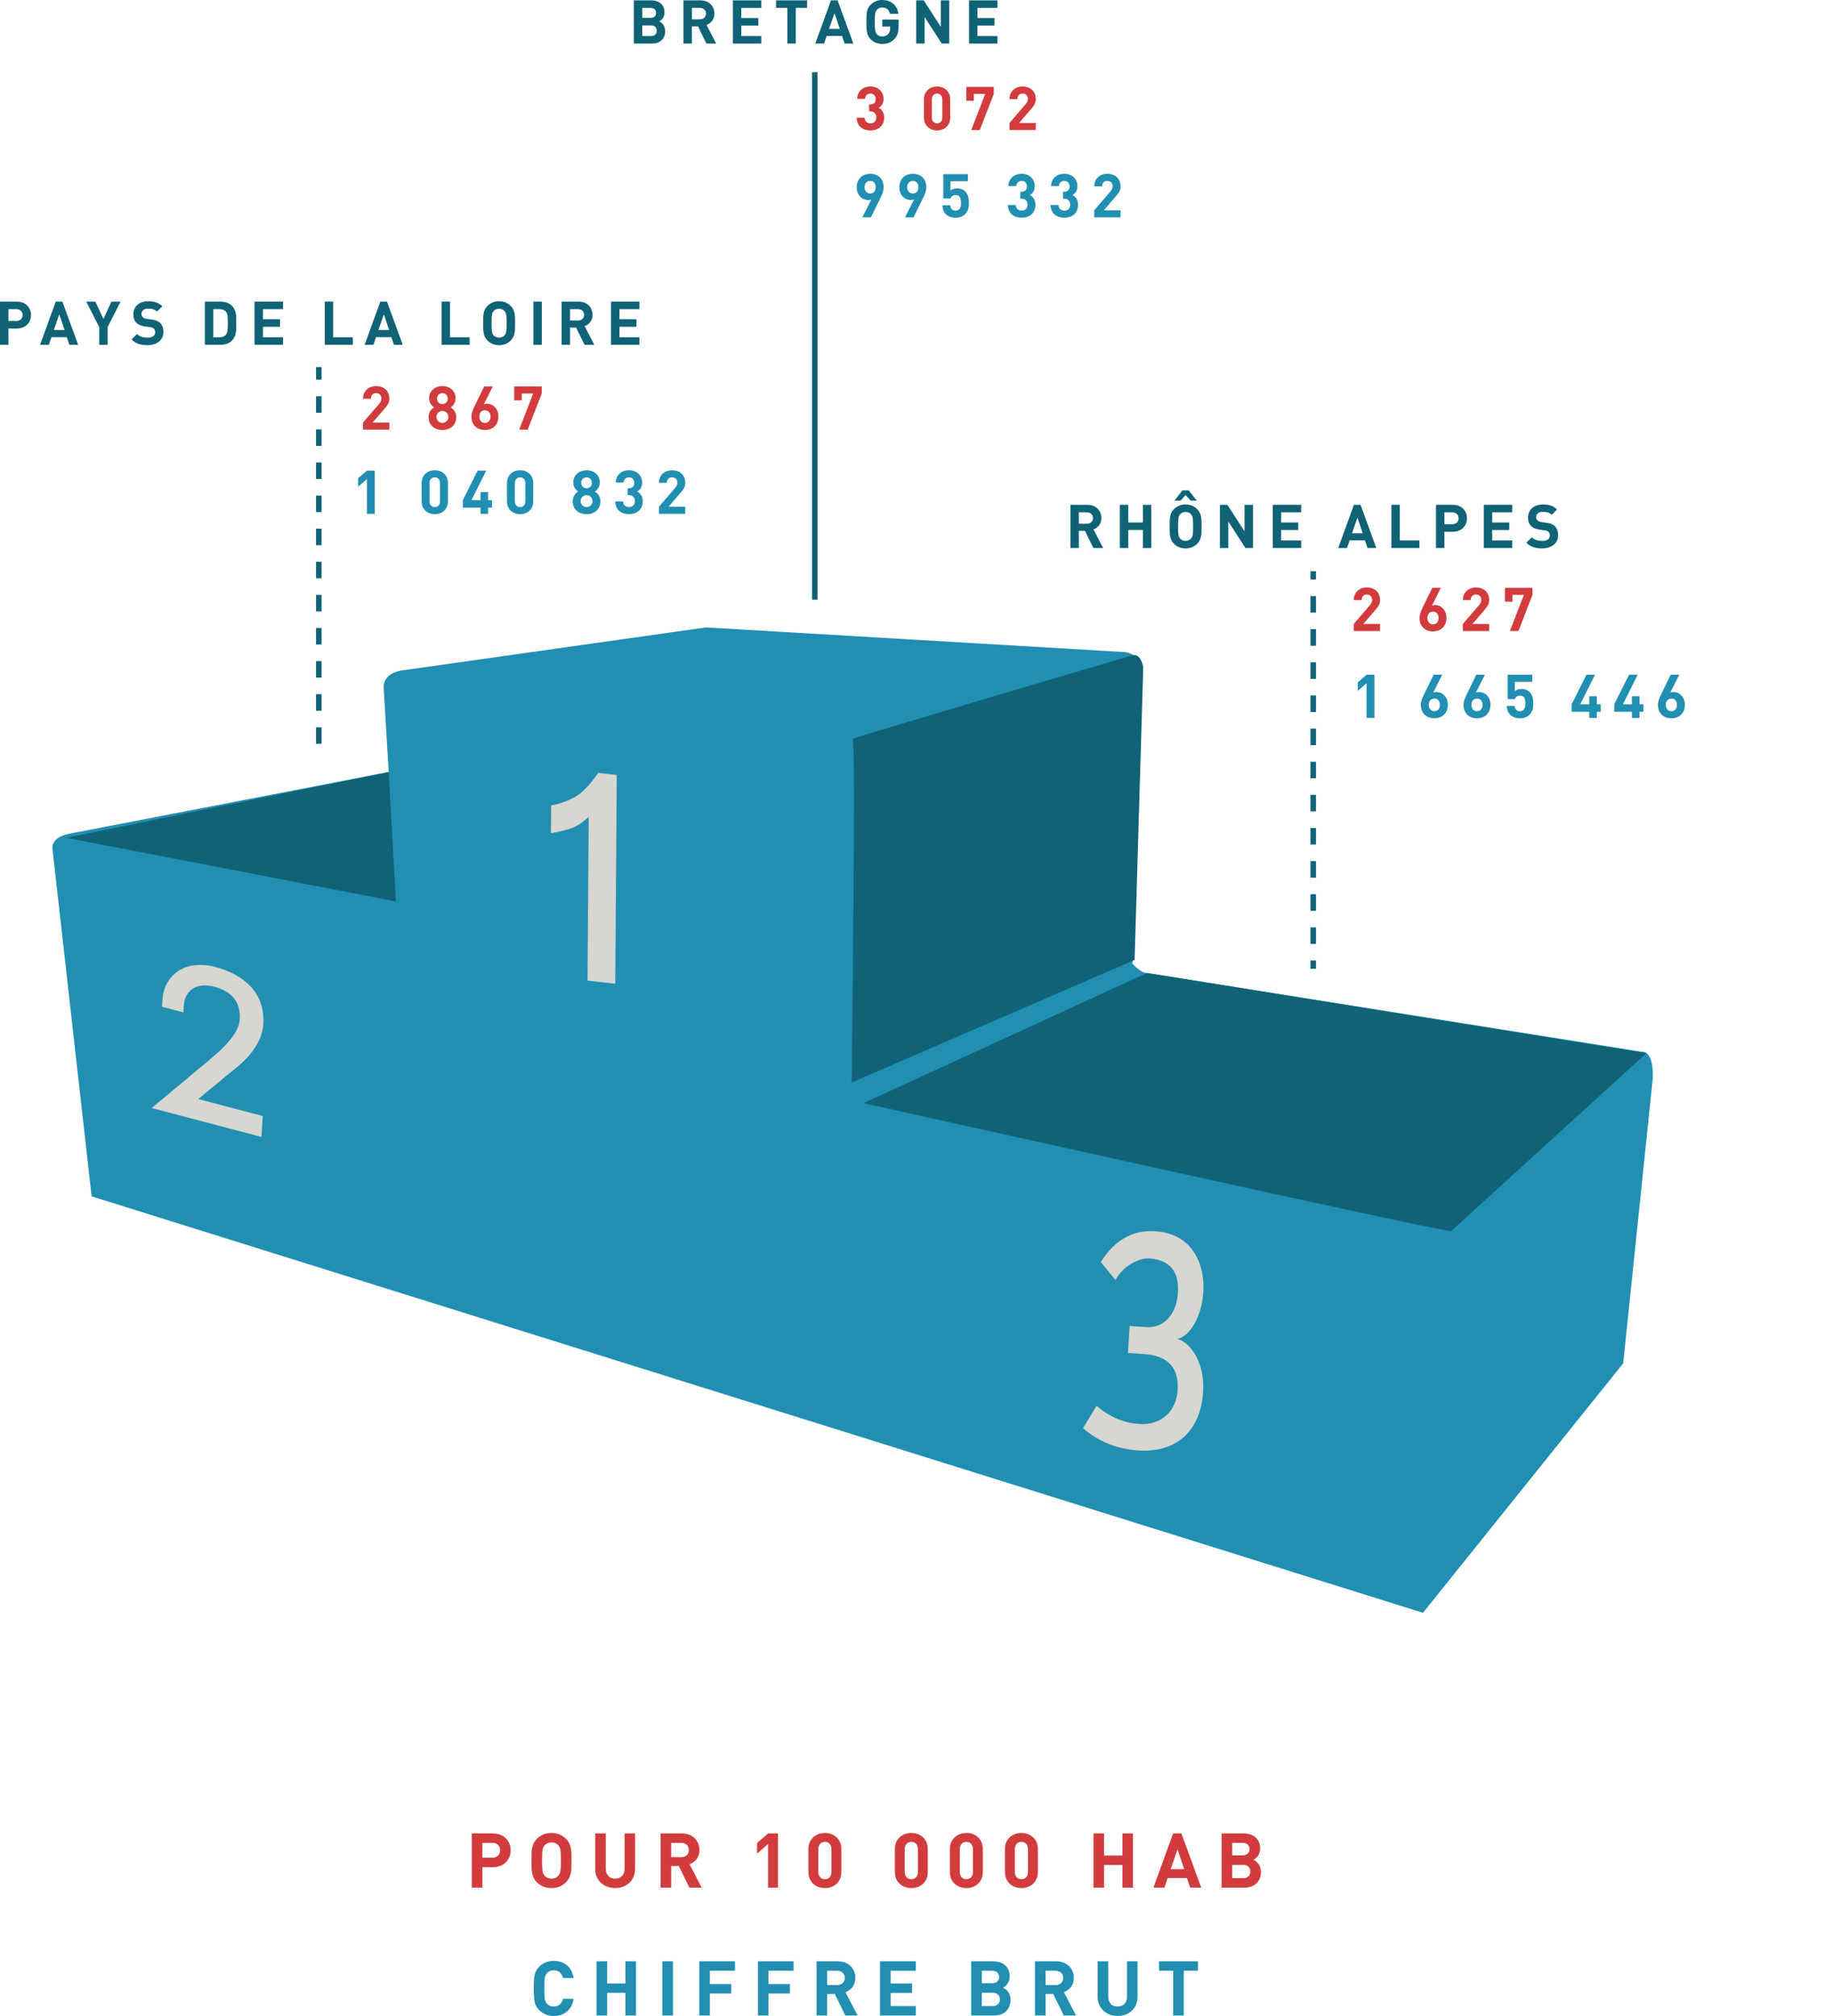 <?xml version="1.0" encoding="UTF-8" standalone="no"?>
<!-- Created with Inkscape (http://www.inkscape.org/) -->

<svg
   xmlns:dc="http://purl.org/dc/elements/1.1/"
   xmlns:cc="http://creativecommons.org/ns#"
   xmlns:rdf="http://www.w3.org/1999/02/22-rdf-syntax-ns#"
   xmlns:svg="http://www.w3.org/2000/svg"
   xmlns="http://www.w3.org/2000/svg"
   version="1.1"
   width="332.28"
   height="365.372"
   viewBox="0 0 332.28 365.372"
   id="svg2"
   xml:space="preserve"><defs
   id="defs240" />
<g
   transform="translate(-38.868,-7.148)"
   id="Calque_1">
	<g
   id="g5">
		<g
   id="g7">
			<path
   d="m 128.201,345.56 h -1.891 v 3.698 h -1.918 v -9.826 h 3.809 c 2.028,0 3.243,1.394 3.243,3.064 0,1.67 -1.214,3.064 -3.243,3.064 z m -0.096,-4.416 h -1.794 v 2.691 h 1.794 c 0.869,0 1.421,-0.538 1.421,-1.339 0,-0.8 -0.552,-1.352 -1.421,-1.352 z"
   id="path9"
   style="fill:#d33c3d" />
			<path
   d="m 141.492,348.265 c -0.69,0.69 -1.532,1.077 -2.65,1.077 -1.118,0 -1.974,-0.387 -2.664,-1.077 -0.993,-0.993 -0.966,-2.222 -0.966,-3.919 0,-1.698 -0.028,-2.926 0.966,-3.919 0.69,-0.69 1.546,-1.076 2.664,-1.076 1.118,0 1.959,0.386 2.65,1.076 0.994,0.994 0.98,2.222 0.98,3.919 0,1.697 0.014,2.925 -0.98,3.919 z m -1.421,-6.679 c -0.276,-0.317 -0.704,-0.524 -1.228,-0.524 -0.524,0 -0.966,0.207 -1.242,0.524 -0.372,0.414 -0.469,0.87 -0.469,2.76 0,1.891 0.096,2.346 0.469,2.76 0.276,0.318 0.718,0.525 1.242,0.525 0.524,0 0.952,-0.207 1.228,-0.525 0.372,-0.414 0.483,-0.869 0.483,-2.76 0,-1.891 -0.111,-2.346 -0.483,-2.76 z"
   id="path11"
   style="fill:#d33c3d" />
			<path
   d="m 150.381,349.342 c -2.015,0 -3.615,-1.366 -3.615,-3.451 v -6.458 h 1.918 v 6.39 c 0,1.132 0.662,1.808 1.697,1.808 1.035,0 1.712,-0.677 1.712,-1.808 v -6.39 h 1.904 v 6.458 c 0,2.084 -1.6,3.451 -3.616,3.451 z"
   id="path13"
   style="fill:#d33c3d" />
			<path
   d="m 163.839,349.259 -1.918,-3.919 h -1.38 v 3.919 h -1.918 v -9.826 h 3.85 c 2.001,0 3.188,1.366 3.188,3.009 0,1.38 -0.842,2.236 -1.794,2.581 l 2.194,4.237 h -2.222 z m -1.491,-8.115 h -1.808 v 2.594 h 1.808 c 0.842,0 1.394,-0.538 1.394,-1.298 0,-0.76 -0.552,-1.296 -1.394,-1.296 z"
   id="path15"
   style="fill:#d33c3d" />
			<path
   d="m 178.097,349.259 v -7.894 l -2.001,1.739 v -1.932 l 2.001,-1.739 h 1.794 v 9.826 h -1.794 z"
   id="path17"
   style="fill:#d33c3d" />
			<path
   d="m 188.407,349.342 c -1.6,0 -2.994,-1.049 -2.994,-2.926 v -4.14 c 0,-1.877 1.394,-2.926 2.994,-2.926 1.601,0 2.981,1.049 2.981,2.926 v 4.14 c 0,1.876 -1.38,2.926 -2.981,2.926 z m 1.187,-7.039 c 0,-0.829 -0.483,-1.339 -1.187,-1.339 -0.704,0 -1.2,0.51 -1.2,1.339 v 4.098 c 0,0.828 0.497,1.325 1.2,1.325 0.703,0 1.187,-0.497 1.187,-1.325 v -4.098 z"
   id="path19"
   style="fill:#d33c3d" />
			<path
   d="m 204.074,349.342 c -1.6,0 -2.994,-1.049 -2.994,-2.926 v -4.14 c 0,-1.877 1.394,-2.926 2.994,-2.926 1.601,0 2.981,1.049 2.981,2.926 v 4.14 c 0,1.876 -1.38,2.926 -2.981,2.926 z m 1.187,-7.039 c 0,-0.829 -0.483,-1.339 -1.187,-1.339 -0.704,0 -1.2,0.51 -1.2,1.339 v 4.098 c 0,0.828 0.497,1.325 1.2,1.325 0.703,0 1.187,-0.497 1.187,-1.325 v -4.098 z"
   id="path21"
   style="fill:#d33c3d" />
			<path
   d="m 214.053,349.342 c -1.6,0 -2.994,-1.049 -2.994,-2.926 v -4.14 c 0,-1.877 1.394,-2.926 2.994,-2.926 1.601,0 2.981,1.049 2.981,2.926 v 4.14 c 0,1.876 -1.38,2.926 -2.981,2.926 z m 1.187,-7.039 c 0,-0.829 -0.483,-1.339 -1.187,-1.339 -0.704,0 -1.2,0.51 -1.2,1.339 v 4.098 c 0,0.828 0.497,1.325 1.2,1.325 0.704,0 1.187,-0.497 1.187,-1.325 v -4.098 z"
   id="path23"
   style="fill:#d33c3d" />
			<path
   d="m 224.032,349.342 c -1.6,0 -2.994,-1.049 -2.994,-2.926 v -4.14 c 0,-1.877 1.394,-2.926 2.994,-2.926 1.601,0 2.981,1.049 2.981,2.926 v 4.14 c 0,1.876 -1.38,2.926 -2.981,2.926 z m 1.187,-7.039 c 0,-0.829 -0.483,-1.339 -1.187,-1.339 -0.704,0 -1.2,0.51 -1.2,1.339 v 4.098 c 0,0.828 0.497,1.325 1.2,1.325 0.703,0 1.187,-0.497 1.187,-1.325 v -4.098 z"
   id="path25"
   style="fill:#d33c3d" />
			<path
   d="m 242.334,349.259 v -4.112 h -3.326 v 4.112 h -1.918 v -9.826 h 1.918 v 4.016 h 3.326 v -4.016 h 1.918 v 9.826 h -1.918 z"
   id="path27"
   style="fill:#d33c3d" />
			<path
   d="m 254.618,349.259 -0.58,-1.739 h -3.492 l -0.593,1.739 h -2.001 l 3.575,-9.826 h 1.504 l 3.588,9.826 h -2.001 z m -2.291,-6.928 -1.242,3.574 h 2.443 l -1.201,-3.574 z"
   id="path29"
   style="fill:#d33c3d" />
			<path
   d="m 264.432,349.259 h -4.112 v -9.826 h 3.946 c 1.918,0 3.036,1.077 3.036,2.76 0,1.09 -0.718,1.794 -1.215,2.029 0.594,0.276 1.352,0.897 1.352,2.208 10e-4,1.835 -1.255,2.829 -3.007,2.829 z m -0.318,-8.115 h -1.876 v 2.263 h 1.876 c 0.814,0 1.27,-0.455 1.27,-1.132 0,-0.675 -0.456,-1.131 -1.27,-1.131 z m 0.124,3.989 h -2.001 v 2.415 h 2.001 c 0.87,0 1.283,-0.552 1.283,-1.215 10e-4,-0.663 -0.413,-1.2 -1.283,-1.2 z"
   id="path31"
   style="fill:#d33c3d" />
			<path
   d="m 139.243,372.52 c -1.049,0 -1.932,-0.359 -2.65,-1.077 -0.428,-0.428 -0.69,-0.924 -0.8,-1.476 -0.11,-0.552 -0.165,-1.366 -0.165,-2.443 0,-1.077 0.055,-1.891 0.165,-2.443 0.111,-0.565 0.372,-1.049 0.8,-1.476 0.718,-0.718 1.601,-1.076 2.65,-1.076 1.891,0 3.285,1.104 3.616,3.105 h -1.946 c -0.207,-0.842 -0.731,-1.394 -1.656,-1.394 -0.524,0 -0.939,0.165 -1.228,0.511 -0.401,0.428 -0.483,0.869 -0.483,2.774 0,1.904 0.082,2.346 0.483,2.774 0.289,0.345 0.704,0.511 1.228,0.511 0.924,0 1.449,-0.553 1.656,-1.394 h 1.946 c -0.332,1.999 -1.739,3.104 -3.616,3.104 z"
   id="path33"
   style="fill:#218fb2" />
			<path
   d="m 152.245,372.437 v -4.112 h -3.326 v 4.112 h -1.918 v -9.826 h 1.918 v 4.016 h 3.326 v -4.016 h 1.918 v 9.826 h -1.918 z"
   id="path35"
   style="fill:#218fb2" />
			<path
   d="m 158.94,372.437 v -9.826 h 1.918 v 9.826 h -1.918 z"
   id="path37"
   style="fill:#218fb2" />
			<path
   d="m 167.552,364.322 v 2.415 h 3.878 v 1.711 h -3.878 v 3.988 h -1.918 v -9.826 h 6.472 v 1.712 h -4.554 z"
   id="path39"
   style="fill:#218fb2" />
			<path
   d="m 178.18,364.322 v 2.415 h 3.878 v 1.711 h -3.878 v 3.988 h -1.918 v -9.826 h 6.472 v 1.712 h -4.554 z"
   id="path41"
   style="fill:#218fb2" />
			<path
   d="m 192.105,372.437 -1.918,-3.919 h -1.38 v 3.919 h -1.918 v -9.826 h 3.85 c 2.001,0 3.188,1.366 3.188,3.009 0,1.38 -0.842,2.236 -1.794,2.581 l 2.194,4.237 h -2.222 z m -1.49,-8.115 h -1.808 v 2.594 h 1.808 c 0.842,0 1.394,-0.538 1.394,-1.298 0,-0.758 -0.552,-1.296 -1.394,-1.296 z"
   id="path43"
   style="fill:#218fb2" />
			<path
   d="m 198.4,372.437 v -9.826 h 6.472 v 1.712 h -4.554 v 2.304 h 3.878 v 1.711 h -3.878 v 2.388 h 4.554 v 1.711 H 198.4 z"
   id="path45"
   style="fill:#218fb2" />
			<path
   d="m 219.035,372.437 h -4.112 v -9.826 h 3.946 c 1.918,0 3.036,1.077 3.036,2.76 0,1.09 -0.718,1.794 -1.215,2.029 0.593,0.276 1.352,0.897 1.352,2.208 0,1.835 -1.255,2.829 -3.007,2.829 z m -0.318,-8.115 h -1.876 v 2.263 h 1.876 c 0.814,0 1.27,-0.455 1.27,-1.132 0,-0.675 -0.456,-1.131 -1.27,-1.131 z m 0.124,3.989 h -2.001 v 2.415 h 2.001 c 0.87,0 1.283,-0.552 1.283,-1.215 0,-0.663 -0.413,-1.2 -1.283,-1.2 z"
   id="path47"
   style="fill:#218fb2" />
			<path
   d="m 231.705,372.437 -1.918,-3.919 h -1.38 v 3.919 h -1.918 v -9.826 h 3.85 c 2.001,0 3.188,1.366 3.188,3.009 0,1.38 -0.842,2.236 -1.794,2.581 l 2.194,4.237 h -2.222 z m -1.491,-8.115 h -1.808 v 2.594 h 1.808 c 0.842,0 1.394,-0.538 1.394,-1.298 0,-0.758 -0.552,-1.296 -1.394,-1.296 z"
   id="path49"
   style="fill:#218fb2" />
			<path
   d="m 241.463,372.52 c -2.015,0 -3.615,-1.366 -3.615,-3.451 v -6.458 h 1.918 V 369 c 0,1.132 0.662,1.808 1.697,1.808 1.035,0 1.712,-0.677 1.712,-1.808 v -6.39 h 1.904 v 6.458 c -0.001,2.085 -1.601,3.452 -3.616,3.452 z"
   id="path51"
   style="fill:#218fb2" />
			<path
   d="m 253.457,364.322 v 8.114 h -1.918 v -8.114 h -2.567 v -1.712 h 7.052 v 1.712 h -2.567 z"
   id="path53"
   style="fill:#218fb2" />
		</g>
		<path
   d="M 296.822,299.445 55.478,223.976 48.403,161.216 c 0,0 -0.655,-2.358 3.276,-3.014 l 57.65,-11.137 -0.917,-15.33 c 0,0 -0.262,-2.751 3.8,-3.145 l 54.636,-7.73 75.6,4.455 c 0,0 3.276,-0.262 3.538,4.455 l -1.834,52.016 c 0,0 1.441,1.703 2.62,1.703 l 89.75,14.281 c 0,0 2.096,-0.393 1.965,4.717 l -5.372,51.754 -36.293,45.204 z"
   id="path55"
   style="fill:#218fb2" />
		<path
   d="m 145.371,184.871 0.214,-29.654 c 0,0 -1.508,1.418 -2.885,1.937 -1.837,0.705 -3.96,0.994 -3.96,0.994 l 0.036,-5.007 c 0,0 2.999,-0.526 5.049,-2.026 1.758,-1.293 3.482,-3.892 3.482,-3.892 l 3.368,0.384 -0.273,37.837 -5.031,-0.573 z"
   id="path57"
   style="fill:#d7d6d1" />
		<g
   id="g59">
			<path
   d="m 245.183,270.022 c -3.578,-0.239 -7.056,-1.462 -9.987,-4.036 l 2.452,-4.047 c 2.645,2.208 5.061,3.113 7.831,3.298 3.77,0.252 6.628,-2.233 6.869,-6.131 0.235,-3.799 -1.468,-6.242 -6.084,-6.55 l -2.924,-0.195 0.302,-4.885 2.962,0.198 c 3.385,0.226 5.56,-2.453 5.795,-6.253 0.309,-4.984 -2.755,-6.03 -5.179,-6.192 -1.846,-0.123 -4.755,1.317 -6.151,3.899 l -2.657,-3.249 c 2.698,-4.279 6.078,-5.837 9.925,-5.58 7.001,0.468 8.952,6.395 8.671,10.935 -0.324,5.23 -2.955,8.424 -4.779,8.55 2.097,0.438 5.086,3.957 4.737,9.582 -0.432,7.005 -4.704,11.129 -11.783,10.656 z"
   id="path61"
   style="fill:#d7d6d1" />
		</g>
		<g
   id="g63">
			<path
   d="m 66.359,207.966 10.894,-9.079 c 0.908,-0.841 4.874,-3.934 5.071,-6.941 0.238,-3.643 -1.965,-5.266 -4.619,-5.964 -3.422,-0.9 -5.349,0.86 -5.518,3.442 l -0.079,1.203 -3.876,-1.019 0.083,-1.273 c 0.289,-4.421 4.07,-7.384 9.552,-5.943 4.959,1.304 9.12,4.486 8.732,10.427 -0.277,4.244 -4.316,7.355 -4.991,7.897 l -6.796,5.624 11.698,3.077 -0.247,3.785 -19.904,-5.236 z"
   id="path65"
   style="fill:#d7d6d1" />
		</g>
		<path
   d="m 195.41,207.075 c 0,0 105.735,23.584 106.521,23.191 l 35.376,-32.232 -90.537,-14.543 -51.36,23.584 z"
   id="path67"
   style="fill:#106377" />
		<path
   d="m 193.248,203.34 51.295,-22.208 1.572,-53.064 c 0,0 -0.393,-2.555 -1.965,-2.162 0,0 -51.295,15.133 -50.706,15.133 0.59,0 -0.196,62.301 -0.196,62.301 z"
   id="path69"
   style="fill:#106377" />
		<polygon
   points="109.328,147.066 50.892,158.989 110.639,170.519 "
   id="polygon71"
   style="fill:#106377" />
		<line
   stroke-miterlimit="10"
   x1="186.565"
   y1="115.833"
   x2="186.565"
   y2="20.233"
   id="line73"
   style="fill:#ffffff;stroke:#106377;stroke-miterlimit:10" />
		
			<line
   stroke-miterlimit="10"
   x1="96.661"
   y1="141.96"
   x2="96.661"
   y2="73.675"
   id="line75"
   style="fill:#ffffff;stroke:#106377;stroke-miterlimit:10;stroke-dasharray:3" />
		<g
   id="g77">
			<line
   x1="276.922"
   y1="182.724"
   x2="276.922"
   y2="110.68"
   id="line79"
   style="fill:#ffffff" />
			<g
   id="g81">
				<line
   stroke-miterlimit="10"
   x1="276.922"
   y1="182.724"
   x2="276.922"
   y2="181.224"
   id="line83"
   style="fill:none;stroke:#106377;stroke-miterlimit:10" />
				
					<line
   stroke-miterlimit="10"
   x1="276.922"
   y1="178.222"
   x2="276.922"
   y2="113.681"
   id="line85"
   style="fill:none;stroke:#106377;stroke-miterlimit:10;stroke-dasharray:3.002, 3.002" />
				<line
   stroke-miterlimit="10"
   x1="276.922"
   y1="112.18"
   x2="276.922"
   y2="110.68"
   id="line87"
   style="fill:none;stroke:#106377;stroke-miterlimit:10" />
			</g>
		</g>
		<g
   id="g89">
			<path
   d="m 41.905,66.692 h -1.508 v 2.948 h -1.529 v -7.833 h 3.037 c 1.617,0 2.585,1.111 2.585,2.442 0,1.332 -0.968,2.443 -2.585,2.443 z m -0.077,-3.52 h -1.431 v 2.146 h 1.431 c 0.692,0 1.133,-0.43 1.133,-1.067 0,-0.64 -0.441,-1.079 -1.133,-1.079 z"
   id="path91"
   style="fill:#106377" />
			<path
   d="m 51.441,69.64 -0.462,-1.386 h -2.783 l -0.473,1.386 h -1.596 l 2.85,-7.833 h 1.199 l 2.86,7.833 h -1.595 z m -1.826,-5.522 -0.99,2.849 h 1.947 l -0.957,-2.849 z"
   id="path93"
   style="fill:#106377" />
			<path
   d="m 58.372,66.427 v 3.213 h -1.519 v -3.213 l -2.354,-4.62 h 1.661 l 1.463,3.157 1.441,-3.157 h 1.661 l -2.353,4.62 z"
   id="path95"
   style="fill:#106377" />
			<path
   d="m 65.588,69.707 c -1.188,0 -2.091,-0.254 -2.86,-1.034 l 0.99,-0.99 c 0.495,0.495 1.166,0.66 1.892,0.66 0.902,0 1.387,-0.342 1.387,-0.969 0,-0.274 -0.077,-0.506 -0.242,-0.66 -0.154,-0.143 -0.33,-0.22 -0.693,-0.274 l -0.946,-0.132 c -0.671,-0.1 -1.166,-0.309 -1.518,-0.649 -0.374,-0.374 -0.562,-0.88 -0.562,-1.54 0,-1.397 1.034,-2.377 2.729,-2.377 1.078,0 1.859,0.265 2.53,0.913 l -0.968,0.957 c -0.495,-0.473 -1.089,-0.539 -1.606,-0.539 -0.814,0 -1.21,0.451 -1.21,0.99 0,0.198 0.065,0.407 0.23,0.562 0.154,0.143 0.407,0.264 0.727,0.308 l 0.924,0.132 c 0.716,0.1 1.166,0.298 1.496,0.605 0.418,0.396 0.605,0.968 0.605,1.661 -10e-4,1.517 -1.267,2.376 -2.905,2.376 z"
   id="path97"
   style="fill:#106377" />
			<path
   d="m 80.899,68.892 c -0.517,0.517 -1.254,0.748 -2.067,0.748 h -2.828 v -7.833 h 2.828 c 0.813,0 1.551,0.23 2.067,0.748 0.881,0.88 0.793,1.958 0.793,3.136 0,1.177 0.088,2.321 -0.793,3.201 z m -1.066,-5.237 c -0.265,-0.318 -0.616,-0.483 -1.145,-0.483 h -1.155 v 5.104 h 1.155 c 0.528,0 0.88,-0.165 1.145,-0.484 0.286,-0.352 0.33,-0.913 0.33,-2.101 0,-1.188 -0.044,-1.683 -0.33,-2.036 z"
   id="path99"
   style="fill:#106377" />
			<path
   d="m 85.013,69.64 v -7.833 h 5.159 v 1.364 h -3.63 v 1.837 h 3.091 v 1.364 h -3.091 v 1.903 h 3.63 v 1.364 h -5.159 z"
   id="path101"
   style="fill:#106377" />
			<path
   d="m 97.74,69.64 v -7.833 h 1.529 v 6.469 h 3.554 V 69.64 H 97.74 z"
   id="path103"
   style="fill:#106377" />
			<path
   d="m 110.28,69.64 -0.462,-1.386 h -2.783 l -0.473,1.386 h -1.596 l 2.85,-7.833 h 1.199 l 2.86,7.833 h -1.595 z m -1.826,-5.522 -0.99,2.849 h 1.947 l -0.957,-2.849 z"
   id="path105"
   style="fill:#106377" />
			<path
   d="m 118.915,69.64 v -7.833 h 1.529 v 6.469 h 3.554 v 1.364 h -5.083 z"
   id="path107"
   style="fill:#106377" />
			<path
   d="m 131.456,68.848 c -0.551,0.55 -1.222,0.858 -2.112,0.858 -0.892,0 -1.573,-0.309 -2.123,-0.858 -0.793,-0.792 -0.771,-1.771 -0.771,-3.125 0,-1.353 -0.022,-2.332 0.771,-3.124 0.55,-0.55 1.231,-0.858 2.123,-0.858 0.891,0 1.562,0.309 2.112,0.858 0.792,0.792 0.781,1.771 0.781,3.124 0,1.354 0.011,2.333 -0.781,3.125 z m -1.134,-5.325 c -0.22,-0.253 -0.561,-0.418 -0.979,-0.418 -0.418,0 -0.771,0.165 -0.99,0.418 -0.297,0.33 -0.374,0.693 -0.374,2.2 0,1.508 0.077,1.871 0.374,2.201 0.22,0.253 0.572,0.418 0.99,0.418 0.418,0 0.759,-0.165 0.979,-0.418 0.298,-0.33 0.386,-0.693 0.386,-2.201 0,-1.507 -0.088,-1.87 -0.386,-2.2 z"
   id="path109"
   style="fill:#106377" />
			<path
   d="m 135.557,69.64 v -7.833 h 1.529 v 7.833 h -1.529 z"
   id="path111"
   style="fill:#106377" />
			<path
   d="m 144.832,69.64 -1.529,-3.124 h -1.101 v 3.124 h -1.529 v -7.833 h 3.069 c 1.596,0 2.542,1.089 2.542,2.398 0,1.1 -0.671,1.782 -1.431,2.057 l 1.749,3.378 h -1.77 z m -1.189,-6.468 h -1.441 v 2.068 h 1.441 c 0.671,0 1.111,-0.43 1.111,-1.034 0.001,-0.606 -0.44,-1.034 -1.111,-1.034 z"
   id="path113"
   style="fill:#106377" />
			<path
   d="m 149.627,69.64 v -7.833 h 5.159 v 1.364 h -3.63 v 1.837 h 3.091 v 1.364 h -3.091 v 1.903 h 3.63 v 1.364 h -5.159 z"
   id="path115"
   style="fill:#106377" />
		</g>
		<g
   id="g117">
			<path
   d="m 157.047,15.047 h -3.278 V 7.214 h 3.146 c 1.529,0 2.42,0.858 2.42,2.2 0,0.869 -0.572,1.431 -0.968,1.617 0.473,0.22 1.078,0.715 1.078,1.761 0,1.463 -1.001,2.255 -2.398,2.255 z m -0.253,-6.469 h -1.496 v 1.804 h 1.496 c 0.649,0 1.012,-0.362 1.012,-0.901 0,-0.539 -0.363,-0.903 -1.012,-0.903 z m 0.098,3.179 h -1.595 v 1.925 h 1.595 c 0.693,0 1.023,-0.44 1.023,-0.968 0.001,-0.528 -0.329,-0.957 -1.023,-0.957 z"
   id="path119"
   style="fill:#106377" />
			<path
   d="m 166.925,15.047 -1.529,-3.124 h -1.101 v 3.124 h -1.529 V 7.214 h 3.069 c 1.596,0 2.542,1.089 2.542,2.398 0,1.1 -0.671,1.782 -1.431,2.057 l 1.749,3.378 h -1.77 z m -1.189,-6.469 h -1.441 v 2.068 h 1.441 c 0.671,0 1.111,-0.43 1.111,-1.034 0,-0.605 -0.44,-1.034 -1.111,-1.034 z"
   id="path121"
   style="fill:#106377" />
			<path
   d="M 171.719,15.047 V 7.214 h 5.16 v 1.364 h -3.631 v 1.837 h 3.092 v 1.364 h -3.092 v 1.903 h 3.631 v 1.364 h -5.16 z"
   id="path123"
   style="fill:#106377" />
			<path
   d="m 183.127,8.578 v 6.469 h -1.529 V 8.578 h -2.046 V 7.214 h 5.621 v 1.364 h -2.046 z"
   id="path125"
   style="fill:#106377" />
			<path
   d="m 191.97,15.047 -0.462,-1.386 h -2.783 l -0.473,1.386 h -1.596 l 2.85,-7.833 h 1.199 l 2.86,7.833 h -1.595 z m -1.826,-5.523 -0.99,2.849 h 1.947 l -0.957,-2.849 z"
   id="path127"
   style="fill:#106377" />
			<path
   d="m 201.012,14.221 c -0.604,0.616 -1.331,0.892 -2.211,0.892 -0.836,0 -1.54,-0.286 -2.112,-0.858 -0.341,-0.341 -0.55,-0.737 -0.638,-1.178 -0.089,-0.439 -0.133,-1.089 -0.133,-1.947 0,-0.857 0.044,-1.507 0.133,-1.947 0.088,-0.45 0.297,-0.836 0.638,-1.177 0.572,-0.572 1.276,-0.858 2.112,-0.858 1.782,0 2.739,1.145 2.948,2.509 h -1.54 c -0.188,-0.759 -0.649,-1.145 -1.408,-1.145 -0.407,0 -0.737,0.144 -0.979,0.418 -0.286,0.363 -0.374,0.649 -0.374,2.2 0,1.541 0.066,1.849 0.374,2.212 0.231,0.274 0.562,0.407 0.979,0.407 0.451,0 0.814,-0.144 1.089,-0.44 0.231,-0.264 0.353,-0.616 0.353,-1.045 v -0.297 h -1.441 V 10.69 h 2.959 v 1.144 c -0.001,1.144 -0.209,1.815 -0.749,2.387 z"
   id="path129"
   style="fill:#106377" />
			<path
   d="m 209.582,15.047 -3.103,-4.808 v 4.808 H 204.95 V 7.214 h 1.364 l 3.103,4.797 V 7.214 h 1.529 v 7.833 h -1.364 z"
   id="path131"
   style="fill:#106377" />
			<path
   d="M 214.531,15.047 V 7.214 h 5.159 v 1.364 h -3.63 v 1.837 h 3.091 v 1.364 h -3.091 v 1.903 h 3.63 v 1.364 h -5.159 z"
   id="path133"
   style="fill:#106377" />
		</g>
		<g
   id="g135">
			<path
   d="m 237.07,106.474 -1.529,-3.124 h -1.1 v 3.124 h -1.529 v -7.833 h 3.069 c 1.595,0 2.541,1.089 2.541,2.398 0,1.1 -0.671,1.782 -1.43,2.057 l 1.749,3.378 h -1.771 z m -1.187,-6.469 h -1.441 v 2.068 h 1.441 c 0.671,0 1.11,-0.43 1.11,-1.034 0,-0.605 -0.44,-1.034 -1.11,-1.034 z"
   id="path137"
   style="fill:#106377" />
			<path
   d="m 246.046,106.474 v -3.278 h -2.651 v 3.278 h -1.529 v -7.833 h 1.529 v 3.201 h 2.651 v -3.201 h 1.529 v 7.833 h -1.529 z"
   id="path139"
   style="fill:#106377" />
			<path
   d="m 255.902,105.682 c -0.55,0.55 -1.221,0.858 -2.112,0.858 -0.891,0 -1.573,-0.309 -2.123,-0.858 -0.792,-0.792 -0.771,-1.771 -0.771,-3.125 0,-1.353 -0.021,-2.332 0.771,-3.124 0.55,-0.55 1.232,-0.858 2.123,-0.858 0.892,0 1.562,0.309 2.112,0.858 0.792,0.792 0.781,1.771 0.781,3.124 0,1.353 0.011,2.333 -0.781,3.125 z m -1.199,-7.8 -0.913,-1.002 -0.913,1.002 h -1.111 l 1.452,-1.859 h 1.145 l 1.452,1.859 h -1.112 z m 0.066,2.474 c -0.22,-0.253 -0.562,-0.418 -0.979,-0.418 -0.417,0 -0.77,0.165 -0.99,0.418 -0.297,0.33 -0.374,0.693 -0.374,2.2 0,1.508 0.077,1.871 0.374,2.201 0.221,0.253 0.572,0.418 0.99,0.418 0.418,0 0.76,-0.165 0.979,-0.418 0.297,-0.33 0.385,-0.693 0.385,-2.201 0,-1.506 -0.088,-1.869 -0.385,-2.2 z"
   id="path141"
   style="fill:#106377" />
			<path
   d="m 264.636,106.474 -3.103,-4.808 v 4.808 h -1.529 v -7.833 h 1.364 l 3.103,4.797 V 98.641 H 266 v 7.833 h -1.364 z"
   id="path143"
   style="fill:#106377" />
			<path
   d="m 269.586,106.474 v -7.833 h 5.159 v 1.364 h -3.63 v 1.837 h 3.091 v 1.364 h -3.091 v 1.903 h 3.63 v 1.364 h -5.159 z"
   id="path145"
   style="fill:#106377" />
			<path
   d="m 286.767,106.474 -0.462,-1.386 h -2.783 l -0.473,1.386 h -1.596 l 2.85,-7.833 h 1.199 l 2.86,7.833 h -1.595 z m -1.826,-5.523 -0.99,2.849 h 1.947 l -0.957,-2.849 z"
   id="path147"
   style="fill:#106377" />
			<path
   d="m 291.09,106.474 v -7.833 h 1.529 v 6.469 h 3.554 v 1.364 h -5.083 z"
   id="path149"
   style="fill:#106377" />
			<path
   d="m 302.212,103.525 h -1.507 v 2.948 h -1.529 V 98.64 h 3.036 c 1.617,0 2.586,1.111 2.586,2.442 0,1.331 -0.969,2.443 -2.586,2.443 z m -0.077,-3.52 h -1.43 v 2.146 h 1.43 c 0.693,0 1.134,-0.43 1.134,-1.067 -0.001,-0.64 -0.441,-1.079 -1.134,-1.079 z"
   id="path151"
   style="fill:#106377" />
			<path
   d="m 307.843,106.474 v -7.833 h 5.16 v 1.364 h -3.631 v 1.837 h 3.092 v 1.364 h -3.092 v 1.903 h 3.631 v 1.364 h -5.16 z"
   id="path153"
   style="fill:#106377" />
			<path
   d="m 318.414,106.54 c -1.188,0 -2.09,-0.254 -2.86,-1.034 l 0.99,-0.99 c 0.495,0.495 1.166,0.66 1.893,0.66 0.902,0 1.386,-0.342 1.386,-0.969 0,-0.274 -0.076,-0.506 -0.241,-0.66 -0.154,-0.143 -0.33,-0.22 -0.693,-0.274 l -0.946,-0.132 c -0.671,-0.1 -1.166,-0.309 -1.519,-0.649 -0.374,-0.374 -0.561,-0.88 -0.561,-1.54 0,-1.397 1.034,-2.377 2.729,-2.377 1.078,0 1.859,0.265 2.53,0.913 l -0.969,0.957 c -0.495,-0.473 -1.089,-0.539 -1.605,-0.539 -0.814,0 -1.211,0.451 -1.211,0.99 0,0.198 0.066,0.407 0.231,0.562 0.154,0.143 0.407,0.264 0.726,0.308 l 0.925,0.133 c 0.715,0.099 1.166,0.297 1.496,0.604 0.418,0.396 0.604,0.968 0.604,1.661 -0.001,1.518 -1.266,2.376 -2.905,2.376 z"
   id="path155"
   style="fill:#106377" />
		</g>
		<g
   id="g157">
			<path
   d="m 196.664,30.79 c -1.275,0 -2.475,-0.672 -2.496,-2.311 h 1.43 c 0.021,0.704 0.506,1.023 1.066,1.023 0.617,0 1.057,-0.386 1.057,-1.09 0,-0.648 -0.396,-1.078 -1.1,-1.078 h -0.209 v -1.243 h 0.209 c 0.693,0 0.99,-0.429 0.99,-0.979 0,-0.66 -0.439,-1.002 -0.957,-1.002 -0.539,0 -0.936,0.353 -0.969,0.946 h -1.43 c 0.033,-1.397 1.078,-2.233 2.398,-2.233 1.387,0 2.387,0.925 2.387,2.244 0,0.848 -0.385,1.332 -0.902,1.606 0.562,0.297 1.012,0.836 1.012,1.782 0,1.565 -1.142,2.335 -2.486,2.335 z"
   id="path159"
   style="fill:#d33c3d" />
			<path
   d="m 208.742,30.79 c -1.277,0 -2.387,-0.837 -2.387,-2.333 v -3.3 c 0,-1.497 1.109,-2.333 2.387,-2.333 1.275,0 2.377,0.836 2.377,2.333 v 3.3 c 0,1.496 -1.102,2.333 -2.377,2.333 z m 0.945,-5.611 c 0,-0.66 -0.385,-1.067 -0.945,-1.067 -0.56,0 -0.957,0.407 -0.957,1.067 v 3.268 c 0,0.66 0.396,1.057 0.957,1.057 0.561,0 0.945,-0.396 0.945,-1.057 v -3.268 z"
   id="path161"
   style="fill:#d33c3d" />
			<path
   d="m 216.474,30.724 h -1.551 l 2.541,-6.546 h -2.068 v 1.232 h -1.363 v -2.52 h 4.984 v 1.287 l -2.543,6.547 z"
   id="path163"
   style="fill:#d33c3d" />
			<path
   d="m 221.865,30.724 v -1.287 l 2.926,-3.399 c 0.285,-0.341 0.406,-0.583 0.406,-0.946 0,-0.583 -0.34,-0.979 -0.945,-0.979 -0.473,0 -0.957,0.242 -0.957,1.002 h -1.43 c 0,-1.431 1.045,-2.289 2.387,-2.289 1.387,0 2.377,0.869 2.377,2.277 0,0.76 -0.297,1.166 -0.838,1.794 l -2.188,2.541 h 3.025 v 1.287 h -4.763 z"
   id="path165"
   style="fill:#d33c3d" />
		</g>
		<g
   id="g167">
			<path
   d="m 104.677,85.015 v -1.287 l 2.926,-3.399 c 0.286,-0.341 0.407,-0.583 0.407,-0.946 0,-0.583 -0.341,-0.979 -0.946,-0.979 -0.473,0 -0.957,0.242 -0.957,1.002 h -1.43 c 0,-1.431 1.045,-2.289 2.387,-2.289 1.387,0 2.377,0.869 2.377,2.277 0,0.76 -0.297,1.166 -0.837,1.794 l -2.188,2.541 h 3.025 v 1.287 h -4.764 z"
   id="path169"
   style="fill:#d33c3d" />
			<path
   d="m 119.063,85.082 c -1.386,0 -2.508,-0.825 -2.508,-2.344 0,-0.957 0.55,-1.475 0.979,-1.76 -0.396,-0.275 -0.88,-0.793 -0.88,-1.629 0,-1.386 1.101,-2.233 2.409,-2.233 1.31,0 2.398,0.848 2.398,2.233 0,0.836 -0.484,1.354 -0.88,1.629 0.429,0.285 0.99,0.803 0.99,1.76 0.001,1.519 -1.121,2.344 -2.508,2.344 z m 0,-3.455 c -0.604,0 -1.078,0.484 -1.078,1.089 0,0.605 0.474,1.079 1.078,1.079 0.605,0 1.078,-0.474 1.078,-1.079 0,-0.605 -0.472,-1.089 -1.078,-1.089 z m 0,-3.224 c -0.561,0 -0.979,0.43 -0.979,0.99 0,0.572 0.418,0.99 0.979,0.99 0.562,0 0.969,-0.418 0.969,-0.99 0,-0.56 -0.407,-0.99 -0.969,-0.99 z"
   id="path171"
   style="fill:#d33c3d" />
			<path
   d="m 126.775,85.082 c -1.387,0 -2.442,-0.869 -2.442,-2.421 0,-0.715 0.308,-1.375 0.66,-2.09 l 1.65,-3.389 h 1.562 l -1.628,3.234 c 0.187,-0.077 0.396,-0.099 0.583,-0.099 1.057,0 2.058,0.869 2.058,2.321 0,1.541 -1.057,2.444 -2.443,2.444 z m 0,-3.576 c -0.583,0 -1.013,0.418 -1.013,1.145 0,0.726 0.43,1.145 1.013,1.145 0.583,0 1.012,-0.419 1.012,-1.145 0,-0.694 -0.407,-1.145 -1.012,-1.145 z"
   id="path173"
   style="fill:#d33c3d" />
			<path
   d="m 134.529,85.015 h -1.551 l 2.541,-6.546 h -2.068 v 1.232 h -1.364 v -2.52 h 4.984 v 1.287 l -2.542,6.547 z"
   id="path175"
   style="fill:#d33c3d" />
		</g>
		<g
   id="g177">
			<g
   id="g179">
				<path
   d="m 284.272,121.515 v -1.287 l 2.926,-3.399 c 0.286,-0.341 0.407,-0.583 0.407,-0.946 0,-0.583 -0.341,-0.979 -0.946,-0.979 -0.473,0 -0.957,0.242 -0.957,1.002 h -1.43 c 0,-1.431 1.045,-2.289 2.387,-2.289 1.387,0 2.377,0.869 2.377,2.277 0,0.76 -0.297,1.166 -0.837,1.794 l -2.188,2.541 h 3.025 v 1.287 h -4.764 z"
   id="path181"
   style="fill:#d33c3d" />
				<path
   d="m 298.637,121.582 c -1.387,0 -2.442,-0.869 -2.442,-2.421 0,-0.715 0.308,-1.375 0.66,-2.09 l 1.65,-3.389 h 1.562 l -1.628,3.234 c 0.187,-0.077 0.396,-0.099 0.583,-0.099 1.057,0 2.058,0.869 2.058,2.321 0,1.541 -1.057,2.444 -2.443,2.444 z m 0,-3.576 c -0.583,0 -1.013,0.418 -1.013,1.145 0,0.726 0.43,1.145 1.013,1.145 0.583,0 1.012,-0.419 1.012,-1.145 0,-0.694 -0.407,-1.145 -1.012,-1.145 z"
   id="path183"
   style="fill:#d33c3d" />
				<path
   d="m 304.05,121.515 v -1.287 l 2.926,-3.399 c 0.286,-0.341 0.407,-0.583 0.407,-0.946 0,-0.583 -0.341,-0.979 -0.946,-0.979 -0.473,0 -0.957,0.242 -0.957,1.002 h -1.43 c 0,-1.431 1.045,-2.289 2.387,-2.289 1.387,0 2.377,0.869 2.377,2.277 0,0.76 -0.297,1.166 -0.837,1.794 l -2.188,2.541 h 3.025 v 1.287 h -4.764 z"
   id="path185"
   style="fill:#d33c3d" />
				<path
   d="m 314.125,121.515 h -1.551 l 2.541,-6.546 h -2.068 v 1.232 h -1.364 v -2.52 h 4.984 v 1.287 l -2.542,6.547 z"
   id="path187"
   style="fill:#d33c3d" />
			</g>
			<g
   id="g189">
				<path
   d="m 286.594,137.265 v -6.293 l -1.596,1.387 v -1.541 l 1.596,-1.386 h 1.43 v 7.833 h -1.43 z"
   id="path191"
   style="fill:#218fb2" />
				<path
   d="m 298.881,137.332 c -1.387,0 -2.442,-0.869 -2.442,-2.421 0,-0.715 0.308,-1.375 0.66,-2.09 l 1.65,-3.389 h 1.562 l -1.628,3.234 c 0.187,-0.077 0.396,-0.099 0.583,-0.099 1.057,0 2.058,0.869 2.058,2.321 -0.001,1.541 -1.058,2.444 -2.443,2.444 z m 0,-3.576 c -0.583,0 -1.013,0.418 -1.013,1.145 0,0.726 0.43,1.145 1.013,1.145 0.583,0 1.012,-0.419 1.012,-1.145 -10e-4,-0.694 -0.408,-1.145 -1.012,-1.145 z"
   id="path193"
   style="fill:#218fb2" />
				<path
   d="m 306.614,137.332 c -1.387,0 -2.442,-0.869 -2.442,-2.421 0,-0.715 0.308,-1.375 0.66,-2.09 l 1.65,-3.389 h 1.562 l -1.628,3.234 c 0.187,-0.077 0.396,-0.099 0.583,-0.099 1.057,0 2.058,0.869 2.058,2.321 -0.001,1.541 -1.057,2.444 -2.443,2.444 z m 0,-3.576 c -0.583,0 -1.013,0.418 -1.013,1.145 0,0.726 0.43,1.145 1.013,1.145 0.583,0 1.012,-0.419 1.012,-1.145 0,-0.694 -0.407,-1.145 -1.012,-1.145 z"
   id="path195"
   style="fill:#218fb2" />
				<path
   d="m 316.117,136.693 c -0.352,0.353 -0.913,0.639 -1.727,0.639 -0.814,0 -1.408,-0.286 -1.749,-0.628 -0.484,-0.483 -0.595,-1.056 -0.639,-1.628 h 1.431 c 0.077,0.616 0.362,0.969 0.957,0.969 0.274,0 0.506,-0.077 0.682,-0.254 0.253,-0.253 0.309,-0.671 0.309,-1.166 0,-0.902 -0.265,-1.408 -0.957,-1.408 -0.583,0 -0.848,0.33 -0.946,0.639 h -1.31 v -4.423 h 4.467 v 1.287 h -3.169 v 1.684 c 0.21,-0.198 0.649,-0.396 1.178,-0.396 0.649,0 1.145,0.209 1.463,0.528 0.616,0.616 0.704,1.353 0.704,2.09 -10e-4,0.88 -0.122,1.495 -0.694,2.067 z"
   id="path197"
   style="fill:#218fb2" />
				<path
   d="m 328.338,136.154 v 1.111 h -1.375 v -1.111 h -3.202 V 134.8 l 2.685,-5.368 h 1.562 l -2.685,5.368 h 1.64 v -1.463 h 1.375 v 1.463 h 0.715 v 1.354 h -0.715 z"
   id="path199"
   style="fill:#218fb2" />
				<path
   d="m 336.071,136.154 v 1.111 h -1.375 v -1.111 h -3.202 V 134.8 l 2.685,-5.368 h 1.562 l -2.685,5.368 h 1.64 v -1.463 h 1.375 v 1.463 h 0.715 v 1.354 h -0.715 z"
   id="path201"
   style="fill:#218fb2" />
				<path
   d="m 341.856,137.332 c -1.387,0 -2.442,-0.869 -2.442,-2.421 0,-0.715 0.308,-1.375 0.66,-2.09 l 1.65,-3.389 h 1.562 l -1.628,3.234 c 0.187,-0.077 0.396,-0.099 0.583,-0.099 1.057,0 2.058,0.869 2.058,2.321 0,1.541 -1.057,2.444 -2.443,2.444 z m 0,-3.576 c -0.583,0 -1.013,0.418 -1.013,1.145 0,0.726 0.43,1.145 1.013,1.145 0.583,0 1.012,-0.419 1.012,-1.145 0,-0.694 -0.407,-1.145 -1.012,-1.145 z"
   id="path203"
   style="fill:#218fb2" />
			</g>
		</g>
		<g
   id="g205">
			<path
   d="M 105.381,100.273 V 93.98 l -1.596,1.387 v -1.541 l 1.596,-1.386 h 1.43 v 7.833 h -1.43 z"
   id="path207"
   style="fill:#218fb2" />
			<path
   d="m 117.688,100.339 c -1.276,0 -2.387,-0.837 -2.387,-2.333 v -3.3 c 0,-1.497 1.11,-2.333 2.387,-2.333 1.277,0 2.377,0.836 2.377,2.333 v 3.3 c 0,1.496 -1.1,2.333 -2.377,2.333 z m 0.947,-5.611 c 0,-0.66 -0.385,-1.067 -0.946,-1.067 -0.561,0 -0.957,0.407 -0.957,1.067 v 3.268 c 0,0.66 0.396,1.057 0.957,1.057 0.562,0 0.946,-0.396 0.946,-1.057 v -3.268 z"
   id="path209"
   style="fill:#218fb2" />
			<path
   d="m 127.347,99.161 v 1.111 h -1.375 v -1.111 h -3.202 v -1.354 l 2.685,-5.368 h 1.562 l -2.685,5.368 h 1.64 v -1.463 h 1.375 v 1.463 h 0.715 v 1.354 h -0.715 z"
   id="path211"
   style="fill:#218fb2" />
			<path
   d="m 133.154,100.339 c -1.276,0 -2.387,-0.837 -2.387,-2.333 v -3.3 c 0,-1.497 1.11,-2.333 2.387,-2.333 1.277,0 2.377,0.836 2.377,2.333 v 3.3 c 0,1.496 -1.101,2.333 -2.377,2.333 z m 0.946,-5.611 c 0,-0.66 -0.385,-1.067 -0.946,-1.067 -0.561,0 -0.957,0.407 -0.957,1.067 v 3.268 c 0,0.66 0.396,1.057 0.957,1.057 0.562,0 0.946,-0.396 0.946,-1.057 v -3.268 z"
   id="path213"
   style="fill:#218fb2" />
			<path
   d="m 145.198,100.339 c -1.386,0 -2.508,-0.825 -2.508,-2.344 0,-0.957 0.55,-1.475 0.979,-1.76 -0.396,-0.275 -0.88,-0.793 -0.88,-1.629 0,-1.386 1.101,-2.233 2.409,-2.233 1.31,0 2.398,0.848 2.398,2.233 0,0.836 -0.484,1.354 -0.88,1.629 0.429,0.285 0.99,0.803 0.99,1.76 0.001,1.519 -1.121,2.344 -2.508,2.344 z m 0,-3.455 c -0.604,0 -1.078,0.484 -1.078,1.089 0,0.605 0.474,1.079 1.078,1.079 0.605,0 1.078,-0.474 1.078,-1.079 0,-0.605 -0.473,-1.089 -1.078,-1.089 z m 0,-3.224 c -0.561,0 -0.979,0.43 -0.979,0.99 0,0.572 0.418,0.99 0.979,0.99 0.562,0 0.969,-0.418 0.969,-0.99 0,-0.56 -0.407,-0.99 -0.969,-0.99 z"
   id="path215"
   style="fill:#218fb2" />
			<path
   d="m 152.898,100.339 c -1.275,0 -2.475,-0.672 -2.497,-2.311 h 1.431 c 0.021,0.704 0.506,1.023 1.066,1.023 0.616,0 1.057,-0.386 1.057,-1.09 0,-0.648 -0.396,-1.078 -1.101,-1.078 h -0.209 V 95.64 h 0.209 c 0.693,0 0.99,-0.429 0.99,-0.979 0,-0.66 -0.439,-1.002 -0.957,-1.002 -0.539,0 -0.935,0.353 -0.968,0.946 h -1.431 c 0.033,-1.397 1.078,-2.233 2.398,-2.233 1.387,0 2.388,0.925 2.388,2.244 0,0.848 -0.385,1.332 -0.902,1.606 0.562,0.297 1.012,0.836 1.012,1.782 0.001,1.565 -1.143,2.335 -2.486,2.335 z"
   id="path217"
   style="fill:#218fb2" />
			<path
   d="m 158.321,100.273 v -1.287 l 2.926,-3.399 c 0.286,-0.341 0.407,-0.583 0.407,-0.946 0,-0.583 -0.341,-0.979 -0.946,-0.979 -0.473,0 -0.957,0.242 -0.957,1.002 h -1.43 c 0,-1.431 1.045,-2.289 2.387,-2.289 1.387,0 2.377,0.869 2.377,2.277 0,0.76 -0.297,1.166 -0.837,1.794 l -2.188,2.541 h 3.025 v 1.287 h -4.764 z"
   id="path219"
   style="fill:#218fb2" />
		</g>
		<g
   id="g221">
			<path
   d="m 198.403,43.155 -1.661,3.389 h -1.552 l 1.629,-3.234 c -0.188,0.077 -0.396,0.099 -0.584,0.099 -1.056,0 -2.067,-0.869 -2.067,-2.321 0,-1.54 1.056,-2.442 2.442,-2.442 1.386,0 2.441,0.869 2.441,2.421 0.001,0.713 -0.296,1.373 -0.648,2.088 z m -1.793,-3.224 c -0.584,0 -1.013,0.418 -1.013,1.145 0,0.693 0.407,1.145 1.013,1.145 0.583,0 1.012,-0.418 1.012,-1.145 0,-0.727 -0.429,-1.145 -1.012,-1.145 z"
   id="path223"
   style="fill:#218fb2" />
			<path
   d="m 206.135,43.155 -1.661,3.389 h -1.552 l 1.629,-3.234 c -0.188,0.077 -0.396,0.099 -0.584,0.099 -1.056,0 -2.067,-0.869 -2.067,-2.321 0,-1.54 1.056,-2.442 2.442,-2.442 1.386,0 2.441,0.869 2.441,2.421 0.001,0.713 -0.296,1.373 -0.648,2.088 z m -1.792,-3.224 c -0.584,0 -1.013,0.418 -1.013,1.145 0,0.693 0.407,1.145 1.013,1.145 0.583,0 1.012,-0.418 1.012,-1.145 0,-0.727 -0.429,-1.145 -1.012,-1.145 z"
   id="path225"
   style="fill:#218fb2" />
			<path
   d="m 213.812,45.971 c -0.352,0.353 -0.913,0.639 -1.727,0.639 -0.814,0 -1.408,-0.286 -1.749,-0.628 -0.484,-0.483 -0.595,-1.056 -0.639,-1.628 h 1.431 c 0.077,0.616 0.362,0.969 0.957,0.969 0.274,0 0.506,-0.077 0.682,-0.254 0.253,-0.253 0.309,-0.671 0.309,-1.166 0,-0.902 -0.265,-1.408 -0.957,-1.408 -0.584,0 -0.848,0.33 -0.946,0.639 h -1.31 v -4.423 h 4.467 v 1.287 h -3.169 v 1.684 c 0.21,-0.198 0.649,-0.396 1.178,-0.396 0.649,0 1.145,0.209 1.463,0.528 0.616,0.616 0.704,1.353 0.704,2.09 0,0.88 -0.121,1.495 -0.694,2.067 z"
   id="path227"
   style="fill:#218fb2" />
			<path
   d="m 224.075,46.61 c -1.275,0 -2.475,-0.672 -2.497,-2.311 h 1.431 c 0.021,0.704 0.506,1.023 1.066,1.023 0.616,0 1.057,-0.386 1.057,-1.09 0,-0.648 -0.396,-1.078 -1.101,-1.078 h -0.209 v -1.243 h 0.209 c 0.693,0 0.99,-0.429 0.99,-0.979 0,-0.66 -0.439,-1.002 -0.957,-1.002 -0.539,0 -0.935,0.353 -0.968,0.946 h -1.431 c 0.033,-1.397 1.078,-2.233 2.398,-2.233 1.387,0 2.388,0.925 2.388,2.244 0,0.848 -0.385,1.332 -0.902,1.606 0.562,0.297 1.012,0.836 1.012,1.782 0,1.565 -1.143,2.335 -2.486,2.335 z"
   id="path229"
   style="fill:#218fb2" />
			<path
   d="m 231.807,46.61 c -1.275,0 -2.475,-0.672 -2.497,-2.311 h 1.431 c 0.021,0.704 0.506,1.023 1.066,1.023 0.616,0 1.057,-0.386 1.057,-1.09 0,-0.648 -0.396,-1.078 -1.101,-1.078 h -0.209 v -1.243 h 0.209 c 0.693,0 0.99,-0.429 0.99,-0.979 0,-0.66 -0.439,-1.002 -0.957,-1.002 -0.539,0 -0.935,0.353 -0.968,0.946 h -1.431 c 0.033,-1.397 1.078,-2.233 2.398,-2.233 1.387,0 2.388,0.925 2.388,2.244 0,0.848 -0.385,1.332 -0.902,1.606 0.562,0.297 1.012,0.836 1.012,1.782 0.001,1.565 -1.143,2.335 -2.486,2.335 z"
   id="path231"
   style="fill:#218fb2" />
			<path
   d="m 237.23,46.544 v -1.287 l 2.926,-3.399 c 0.286,-0.341 0.407,-0.583 0.407,-0.946 0,-0.583 -0.341,-0.979 -0.946,-0.979 -0.473,0 -0.957,0.242 -0.957,1.002 h -1.43 c 0,-1.431 1.045,-2.289 2.387,-2.289 1.387,0 2.377,0.869 2.377,2.277 0,0.76 -0.297,1.166 -0.836,1.794 l -2.189,2.541 h 3.025 v 1.287 h -4.764 z"
   id="path233"
   style="fill:#218fb2" />
		</g>
	</g>
</g>
<g
   transform="translate(-38.868,-7.148)"
   id="Calque_2"
   style="display:none">
	<rect
   width="383.167"
   height="381"
   x="0"
   y="-0.667"
   id="rect236"
   style="fill:none;display:inline" />
</g>
</svg>